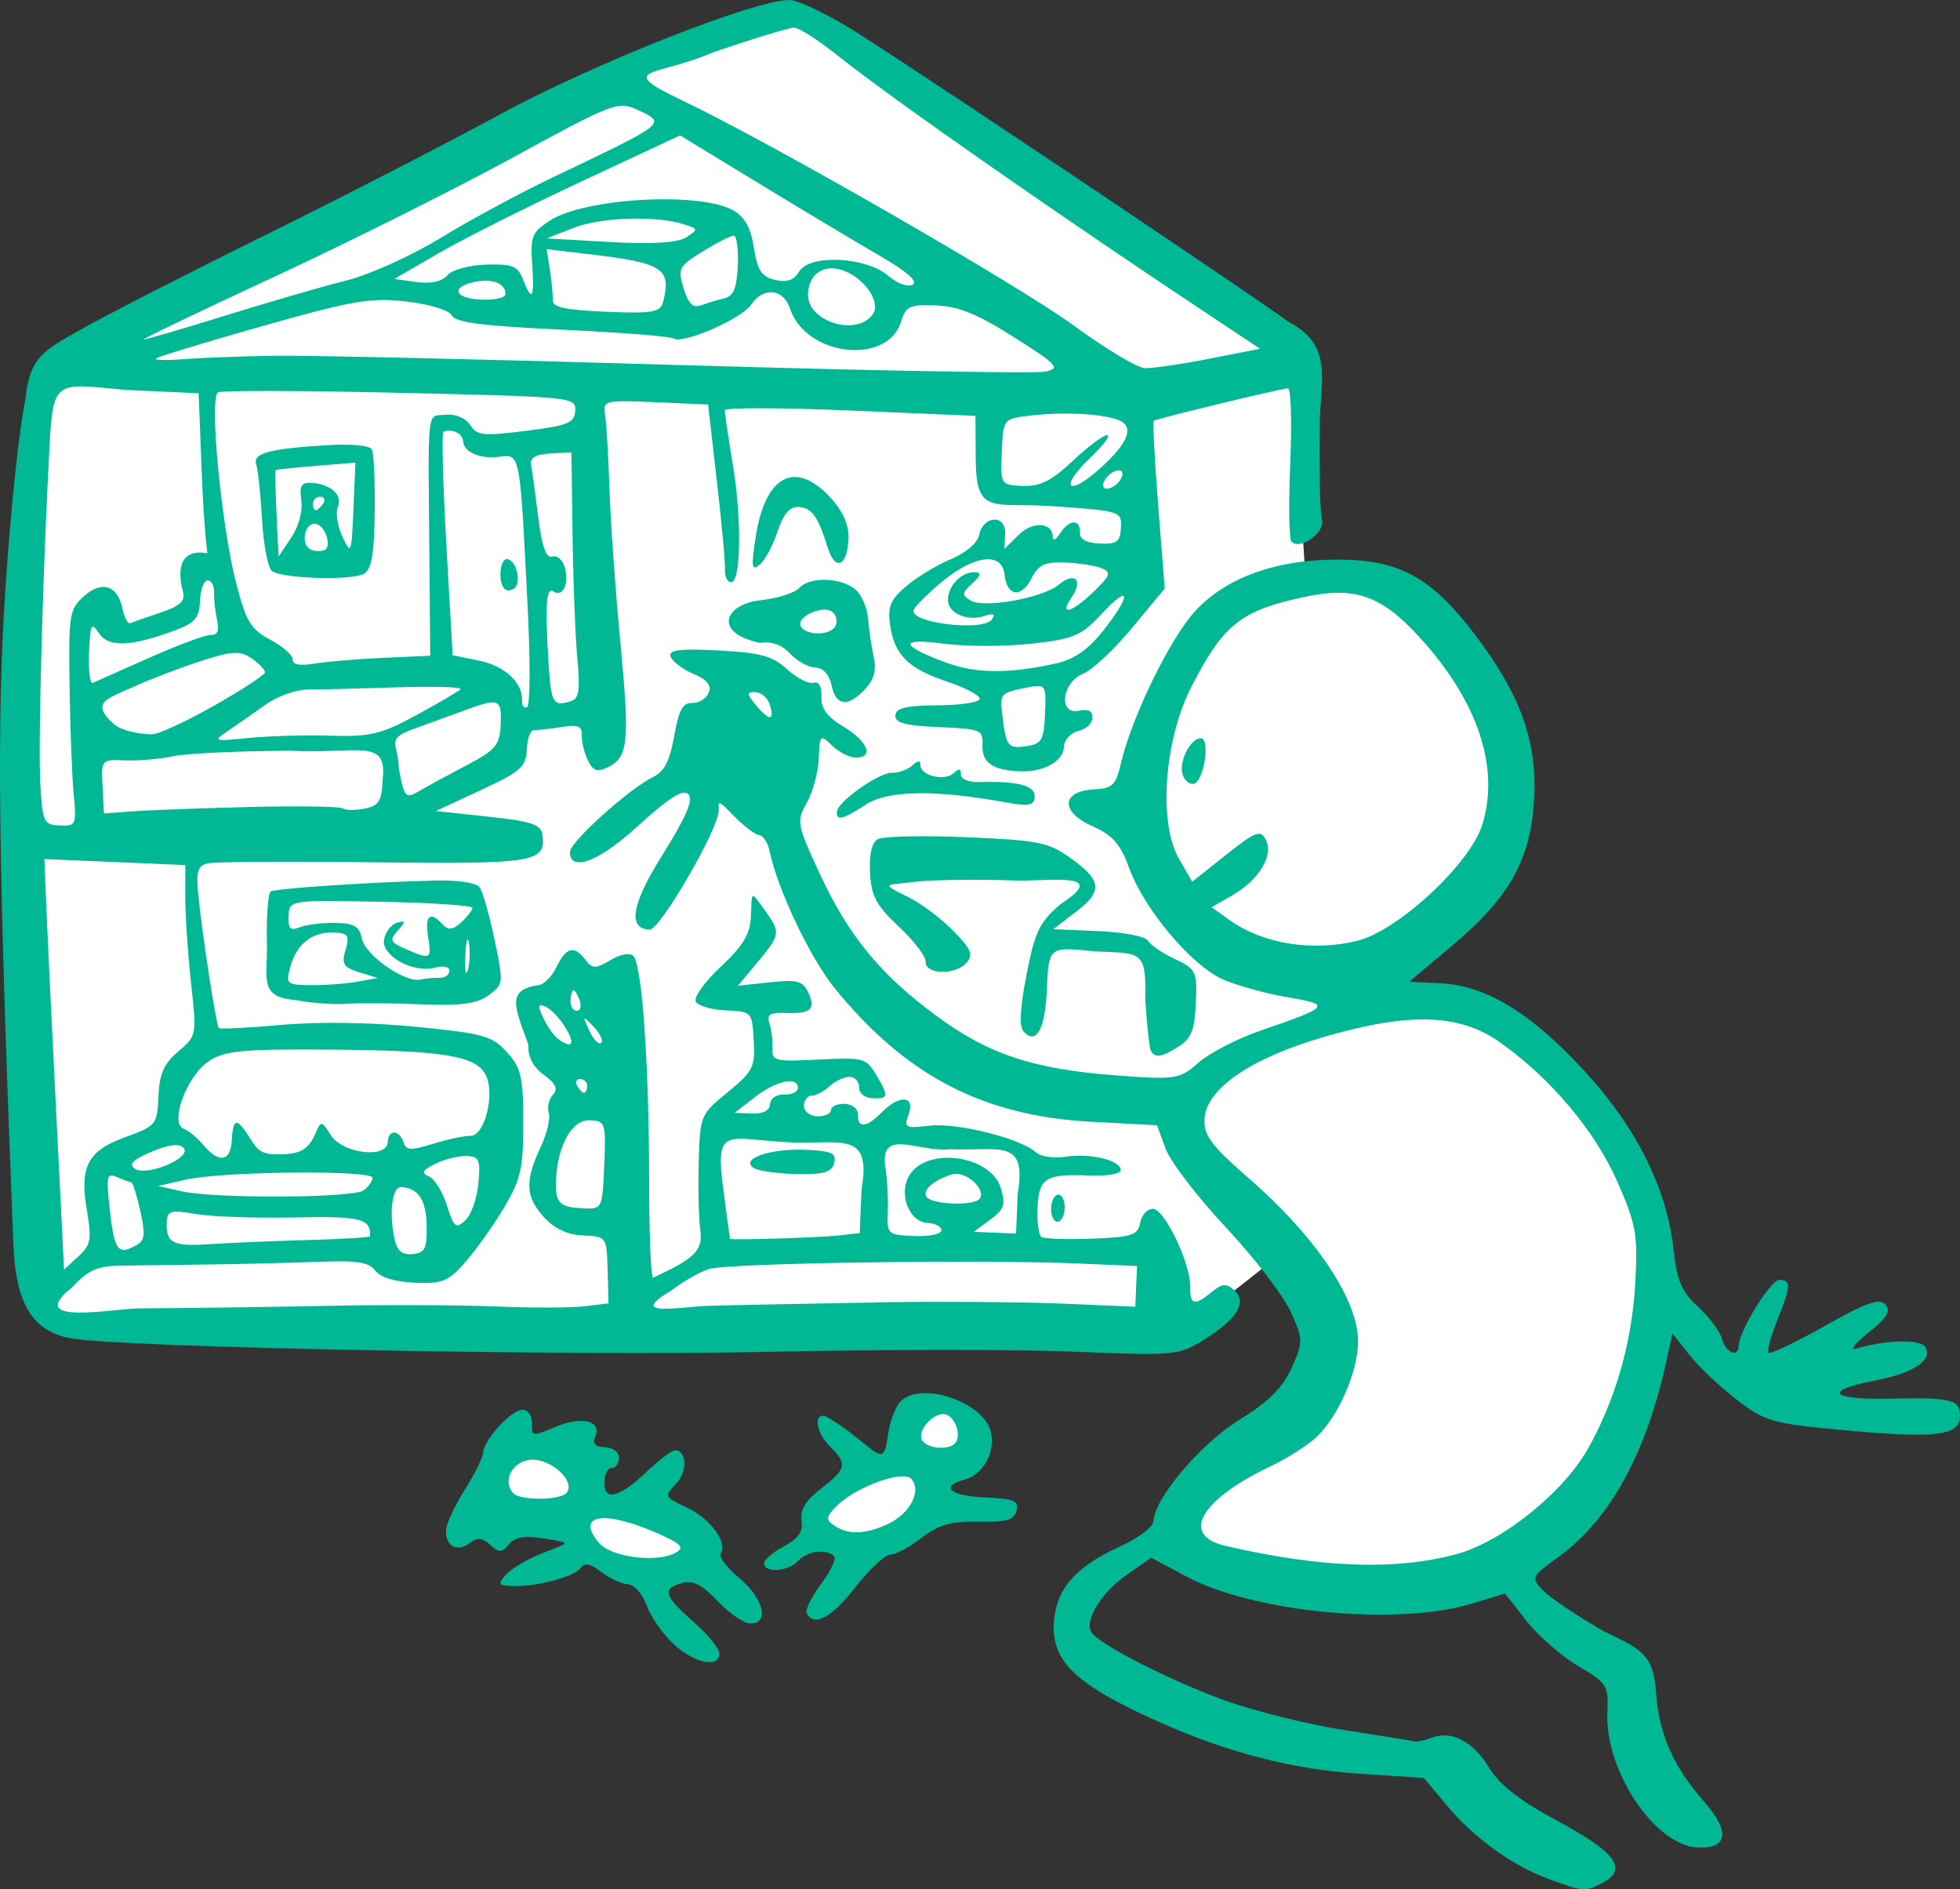 <?xml version="1.0" ?><svg height="295.962mm" viewBox="0 0 307.104 295.962" width="307.104mm" xmlns="http://www.w3.org/2000/svg">
    <rect x="0" y="0" width="307.104" height="295.962" fill="#333333" stroke="none"/>
    <path d="m -1220.797,1295.614 -25.824,9.654 -89.302,45.422 -4.306,50.941 1.105,91.228 c 0.406,7.231 6.514,8.114 6.514,8.114 l 171.702,1.579 c 0,0 10.313,-7.541 17.087,-13.211 3.351,5.166 6.317,11.566 5.726,17.489 -1.276,12.775 -7.857,5.843 -19.918,20.52 -12.061,14.677 23.549,13.35 39.417,12.142 15.868,-1.208 27.335,-15.806 31.978,-33.929 4.644,-18.123 -4.71,-34.642 -13.711,-45.001 -9.002,-10.359 -16.947,-10.398 -24.804,-9.784 -3.151,0.246 -7.634,1.333 -12.233,2.81 -0.01,-2.998 0.125,-2.174 0.1,-5.126 8.899,-0.737 16.827,-7.55 20.445,-11.721 9.713,-9.651 12.295,-23.223 4.636,-35.682 -4.234,-6.888 -11.753,-18.462 -27.684,-17.522 -1.2,-19.697 -2.209,-33.623 -2.209,-33.623 z m 23.14,216.807 c -5.598,-0.029 -4.605,7.867 -4.605,7.867 0,0 -6.771,3.038 -10.602,5.237 -3.831,2.199 -4.142,6.374 -2.092,8.312 7.869,3.858 16.629,-3.168 16.816,-5.833 0.186,-2.665 1.304,-5.815 3.81,-5.815 2.506,0 6.401,-7.458 -1.369,-9.487 -0.729,-0.19 -1.378,-0.278 -1.957,-0.281 z m -62.573,6.987 c -2.273,-0.037 -4.509,0.657 -5.544,2.166 -2.071,3.019 -1.679,7.806 4.797,8.51 6.476,0.703 5.821,4.233 13.033,7.518 7.212,3.285 7.207,1.603 12.674,-0.447 0.559,-5.498 -6.254,-8.275 -11.307,-8.76 -5.053,-0.484 -5.529,-3.932 -7.89,-6.765 -1.18,-1.417 -3.49,-2.185 -5.762,-2.223 z" fill="#FFFFFF" transform="translate(-60.007,113.283) translate(1404.43,-1406.205)"/>
    <path d="m -1101.655,1587.318 c -5.732,-2.074 -11.778,-6.425 -16.079,-11.569 l -3.594,-4.299 -10.036,-0.66 c -11.396,-0.749 -22.108,-3.674 -34.047,-9.296 -10.671,-5.024 -14.137,-8.542 -13.9,-14.105 0.229,-5.367 3.255,-8.958 10.209,-12.117 2.928,-1.33 5.354,-3.121 5.391,-3.98 0.155,-3.631 7.35,-12.154 13.439,-15.921 4.631,-2.864 6.816,-5.033 8.227,-8.166 1.841,-4.087 1.833,-4.457 -0.174,-8.848 -1.152,-2.521 -5.72,-8.453 -10.149,-13.183 -4.43,-4.729 -8.665,-10.258 -9.413,-12.285 l -1.359,-3.686 -10.253,-0.545 c -16.962,-0.901 -29.065,-7.189 -40.231,-20.901 -3.83,-4.704 -8.968,-15.503 -10.186,-21.409 -0.29,-1.41 -1.052,-2.585 -1.692,-2.612 -0.64,-0.027 -2.676,-1.646 -4.524,-3.598 -2.218,-2.341 -1.746,-1.232 -1.791,-0.18 -0.129,3.029 -9.219,18.668 -10.812,18.6 -3.169,-0.135 -3.268,-3.277 1.903,-11.549 3.831,-6.128 4.979,-8.788 4.17,-9.669 -0.808,-0.88 -3.026,0.524 -8.06,5.105 -6.838,6.223 -10.615,6.754 -10.493,3.902 0.068,-1.601 9.349,-9.933 13.048,-11.714 1.724,-0.83 2.591,-2.524 3.273,-6.396 0.716,-4.064 1.357,-5.249 2.804,-5.187 1.032,0.044 2.2,-0.667 2.595,-1.579 0.509,-1.173 -0.194,-2.048 -2.393,-2.988 -1.712,-0.731 -3.32,-1.949 -3.575,-2.706 -0.351,-1.045 1.461,-1.276 7.505,-0.956 6.636,0.353 8.432,0.844 10.753,2.946 1.532,1.388 3.392,2.342 4.134,2.119 0.837,-0.251 1.307,0.573 1.239,2.174 -0.079,1.857 0.908,3.185 3.526,4.742 3.812,2.267 4.778,4.923 1.744,4.793 -0.978,-0.042 -2.618,-0.905 -3.647,-1.918 -1.779,-1.754 -1.877,-1.653 -2.037,2.096 -0.092,2.166 -0.938,5.284 -1.879,6.928 -1.624,2.837 -1.529,3.384 1.879,10.766 4.58,9.921 9.472,15.942 18.237,22.45 8.316,6.174 15.318,8.504 28.498,9.485 9.255,0.688 9.807,0.602 12.789,-2.021 1.714,-1.507 6.06,-3.752 9.659,-4.988 10.982,-3.773 11.226,-4.077 4.221,-5.257 -3.415,-0.576 -7.985,-1.846 -10.155,-2.824 -4.896,-2.205 -12.264,-10.975 -14.596,-17.373 -1.388,-3.806 -2.593,-5.182 -5.773,-6.59 -5.037,-2.231 -4.912,-5.476 0.215,-5.756 2.935,-0.159 3.466,-0.67 4.254,-4.08 1.678,-7.266 7.774,-19.726 11.719,-23.956 4.964,-5.323 13.052,-8.121 23.015,-7.964 9.077,0.142 14.059,2.954 20.681,11.669 7.107,9.352 9.739,16.534 9.334,25.469 -0.441,9.67 -3.729,15.657 -12.809,23.3 l -6.762,5.692 4.906,0.24 c 7.112,0.334 14.189,4.639 22.525,13.711 8.2,8.923 12.938,18.406 13.971,27.96 0.527,4.876 1.286,6.653 3.845,8.999 1.753,1.608 3.445,3.872 3.759,5.031 0.592,2.183 2.52,3.011 2.601,1.118 0.104,-2.437 5.049,-10.425 6.418,-10.367 1.868,0.08 1.818,0.878 -0.403,6.406 -0.99,2.466 -1.584,4.72 -1.32,5.007 0.262,0.289 4.222,-1.593 8.796,-4.18 6.443,-3.644 8.584,-4.404 9.506,-3.372 0.916,1.025 0.3,2.044 -2.67,4.418 -2.123,1.697 -2.968,2.819 -1.877,2.493 4.647,-1.39 10.11,-1.503 10.827,-0.224 1.16,2.069 -1.885,4.073 -7.974,5.248 -8.247,1.591 -6.927,3.036 2.578,2.822 9.574,-0.215 10.913,0.144 10.795,2.893 -0.124,2.917 -3.92,3.353 -17.946,2.061 -11.553,-1.064 -12.451,-1.315 -16.965,-4.75 -2.621,-1.995 -5.976,-5.16 -7.456,-7.035 l -2.69,-3.407 -0.909,4.2 c -3.153,14.57 -8.867,24.978 -16.919,30.814 -4.248,3.08 -4.331,3.25 -2.531,5.188 1.023,1.102 5.37,4.026 9.659,6.498 5.919,2.819 7.735,3.582 8.155,9.72 0.433,6.331 2.712,11.481 7.481,16.906 4.163,4.735 3.796,7.427 -0.986,7.223 -6.655,-0.284 -14.516,-12.009 -14.13,-21.075 0.184,-4.326 -0.047,-4.697 -4.56,-7.344 -2.615,-1.534 -6.27,-4.719 -8.121,-7.078 l -3.366,-4.29 -5.226,1.589 c -11.627,3.534 -34.122,1.395 -44.696,-4.251 l -5.505,-2.939 -3.871,2.7 c -3.913,2.729 -6.587,7.043 -5.532,8.924 1.024,1.826 12.173,7.543 20.844,10.689 4.651,1.687 13.079,3.784 18.73,4.659 5.65,0.875 10.62,1.679 11.043,1.786 0.423,0.109 1.623,-0.136 2.667,-0.54 3.151,-1.222 6.49,0.488 9.03,4.618 1.739,2.83 4.804,5.203 11.085,8.58 9.057,4.87 10.829,7.548 6.407,9.678 -2.529,1.218 -2.714,1.201 -8.028,-0.722 z m -14.419,-50.971 c 7.079,-1.957 16.63,-9.647 20.464,-16.476 4.319,-7.692 6.891,-16.668 7.405,-25.852 0.43,-7.669 0.148,-9.281 -2.813,-16.002 -3.49,-7.926 -10.397,-16.133 -18.307,-21.756 -6.354,-4.517 -14.037,-4.798 -27.296,-1.001 -11.777,3.373 -18.874,8.221 -19.079,13.033 -0.107,2.51 1.139,4.166 6.919,9.195 10.794,9.392 17.415,19.441 17.141,26.016 -0.198,4.633 -3.014,11.054 -6.303,14.347 -1.318,1.32 -4.598,3.444 -7.289,4.72 -11.129,5.277 -14.336,10.862 -7.191,12.52 15.002,3.482 26.818,3.89 36.349,1.254 z m -15.653,-96.05 c 6.35,-1.571 17.611,-12.015 19.538,-18.12 2.835,-8.985 -0.691,-19.493 -9.911,-29.534 -5.952,-6.483 -10.076,-7.902 -17.998,-6.196 -9.942,2.142 -12.657,4.308 -17.663,14.09 -4.251,8.308 -5.188,21.249 -1.948,26.891 l 2.083,3.627 5.305,-4.21 c 4.67,-3.706 5.416,-3.989 6.237,-2.363 1.242,2.461 -1.075,6.298 -5.255,8.702 l -3.233,1.859 2.751,1.975 c 5.246,3.766 13.007,5.033 20.094,3.28 z m -27.393,-26.013 c -0.669,-1.992 1.238,-5.774 2.876,-5.704 1.468,0.063 0.467,6.674 -1.076,7.108 -0.668,0.189 -1.478,-0.444 -1.8,-1.403 z m -64.73,-11.097 c -0.328,-0.977 -1.336,-1.807 -2.242,-1.846 -1.391,-0.059 -1.361,0.273 0.193,2.145 2.067,2.49 2.941,2.362 2.048,-0.299 z m -15.026,147.295 c -1.662,-1.524 -3.558,-4.241 -4.215,-6.039 -0.656,-1.797 -1.986,-3.302 -2.954,-3.343 -0.969,-0.041 -2.843,-0.904 -4.166,-1.917 -1.737,-1.33 -2.629,-1.511 -3.213,-0.65 -0.941,1.387 -7.044,3.018 -10.707,2.861 -2.234,-0.095 -2.35,-0.305 -0.995,-1.809 0.844,-0.936 3.407,-2.447 5.696,-3.358 4.285,-1.691 4.899,-1.537 0.099,-2.313 -2.868,-0.463 -4.44,-0.189 -5.347,0.936 -1.08,1.339 -1.546,1.355 -2.934,0.101 -1.297,-1.173 -1.992,-1.232 -3.252,-0.271 -1.931,1.468 -3.798,0.43 -3.675,-2.045 0.042,-0.989 1.369,-3.829 2.932,-6.312 1.563,-2.483 2.869,-5.119 2.9,-5.858 0.086,-2.026 4.493,-6.767 6.221,-6.694 0.835,0.036 1.477,1.014 1.428,2.174 -0.087,2.029 0.051,2.049 3.608,0.535 4.146,-1.764 7.368,-1.016 6.294,1.462 -0.492,1.134 -0.036,1.637 1.543,1.704 1.282,0.055 2.211,0.777 2.172,1.69 -0.037,0.877 -0.547,1.575 -1.131,1.55 -0.585,-0.025 -1.104,0.912 -1.154,2.081 -0.135,3.167 2.219,2.684 6.448,-1.323 2.071,-1.962 4.165,-3.551 4.654,-3.53 1.867,0.08 1.919,3.446 0.083,5.309 -1.845,1.871 -1.775,2.017 1.759,3.673 3.667,1.719 6.433,5.496 5.275,7.203 -0.336,0.495 1.006,2.244 2.981,3.888 3.798,3.162 4.714,7.189 1.603,7.057 -0.996,-0.042 -3.277,-1.625 -5.07,-3.517 -2.401,-2.535 -3.855,-3.279 -5.522,-2.827 -3.225,0.874 -2.895,2.014 1.764,6.096 2.259,1.98 4.08,4.237 4.047,5.016 -0.097,2.28 -3.902,1.47 -7.171,-1.528 z m 0.373,-14.353 c 1.285,-0.737 0.867,-1.278 -2.019,-2.611 -8.858,-4.092 -13.924,-3.558 -10.087,1.064 1.923,2.316 9.158,3.24 12.106,1.547 z m -17.092,-9.391 c 1.39,-2.049 -3.045,-5.707 -6.145,-5.068 -2.645,0.545 -3.898,3.399 -2.271,5.171 1.11,1.209 7.579,1.129 8.415,-0.104 z m 37.584,18.932 c -0.281,-0.5 0.716,-2.557 2.214,-4.571 1.498,-2.014 2.439,-3.971 2.091,-4.35 -1.147,-1.25 -4.247,-0.869 -5.662,0.695 -1.532,1.693 -5.41,1.958 -5.342,0.365 0.024,-0.552 1.435,-1.747 3.137,-2.657 2.268,-1.213 3.001,-2.288 2.744,-4.032 -0.247,-1.68 0.648,-3.149 3.048,-5 3.994,-3.08 4.169,-3.878 1.437,-6.57 -2.071,-2.042 -2.675,-4.908 -1.019,-4.837 0.497,0.021 2.828,1.561 5.18,3.423 3.993,3.221 4.293,3.817 4.924,-0.604 0.268,-1.897 1.111,-4.138 1.873,-4.98 3.101,-3.428 13.253,-0.01 14.244,4.797 0.655,3.176 -1.251,6.584 -4.116,7.361 -3.973,1.077 -2.295,2.565 3.153,2.798 4.567,0.195 5.327,0.514 4.953,2.075 -0.349,1.455 -1.603,1.819 -5.934,1.719 -4.291,-0.098 -6.252,0.458 -8.96,2.547 -1.907,1.47 -4.103,2.646 -4.881,2.613 -0.778,-0.033 -3.235,2.259 -5.46,5.093 -3.784,4.819 -6.428,6.246 -7.624,4.114 z m 12.715,-14.005 c 3.463,-1.608 5.342,-5.234 3.661,-7.065 -1.318,-1.435 -8.756,1.272 -11.7,4.26 -1.668,1.693 -1.728,2.111 -0.427,3.014 2.183,1.515 4.897,1.448 8.466,-0.209 z m 10.628,-12.778 c 0.945,-1.392 -0.307,-4.37 -1.865,-4.436 -1.871,-0.08 -4.191,2.684 -3.415,4.069 0.786,1.402 4.407,1.654 5.28,0.367 z m -138.482,-16.281 c -6.145,-1.038 -8.805,-5.34 -9.181,-14.848 -2.373,-60.041 -2.635,-81.53 -1.248,-102.611 0.807,-12.269 2.207,-25.514 3.111,-29.432 0.64,-6.867 2.842,-7.812 8.453,-11.03 3.746,-2.148 16.782,-8.827 28.969,-14.843 12.188,-6.016 28.785,-14.545 36.882,-18.954 14.732,-8.022 40.451,-18.169 45.528,-17.962 1.474,0.063 6.404,2.49 10.955,5.399 12.395,7.925 61.395,40.771 67.17,45.026 7.082,3.706 4.966,9.055 4.865,16.354 -0.097,6.952 0.063,13.521 0.355,14.597 0.55,2.03 -3.448,4.915 -4.787,3.454 -0.372,-0.406 -0.454,-5.961 -0.181,-12.344 0.272,-6.383 0.111,-11.623 -0.359,-11.643 -0.852,-0.036 -20.339,4.666 -21.011,5.07 -0.195,0.119 0.11,6.078 0.675,13.246 l 1.03,13.033 -5.108,6.154 c -2.81,3.385 -6.262,6.621 -7.673,7.193 -3.373,1.366 -3.938,6.511 -0.636,5.796 1.445,-0.313 2.128,0.057 2.082,1.129 -0.037,0.877 -1.036,1.805 -2.218,2.061 -1.183,0.256 -2.188,1.35 -2.234,2.43 -0.098,2.304 -3.196,4.038 -6.932,3.879 -4.254,-0.181 -5.957,-1.374 -5.841,-4.091 0.103,-2.423 -0.222,-2.559 -6.803,-2.839 -5.334,-0.227 -6.896,-0.647 -6.845,-1.839 0.049,-1.152 1.758,-1.552 6.725,-1.577 3.663,-0.019 6.587,-0.492 6.499,-1.053 -0.088,-0.561 -2.433,-1.776 -5.211,-2.701 -6.01,-2 -8.185,-4.178 -8.843,-8.854 -0.401,-2.854 0.043,-3.924 2.522,-6.045 1.655,-1.418 4.812,-3.327 7.014,-4.244 2.319,-0.965 4.18,-2.55 4.421,-3.768 0.612,-3.085 4.196,-3.303 4.066,-0.247 l -0.102,2.405 2.232,-2.2 c 2.221,-2.189 5.373,-1.97 5.335,0.369 0,0.67 0.504,0.4 1.144,-0.598 1.425,-2.224 3.208,-2.3 3.116,-0.133 -0.045,1.063 0.995,1.64 3.122,1.731 2.682,0.114 3.208,-0.282 3.302,-2.486 0.111,-2.606 0.043,-2.627 -11.306,-3.412 -8.923,-0.516 -11.406,1.45 -11.45,-7.448 l -0.033,-6.659 -19.62,-0.837 c -10.791,-0.46 -19.635,-0.478 -19.654,-0.039 -0.019,0.439 0.532,4.177 1.225,8.308 1.448,8.635 1.317,18.697 -0.243,18.631 -0.585,-0.025 -1.014,-0.882 -0.953,-1.905 0.074,-1.022 -0.511,-7.279 -1.271,-13.902 l -1.381,-12.043 -8.261,-0.352 c -8.005,-0.341 -8.249,-0.277 -7.87,2.061 0.215,1.327 0.52,6.493 0.677,11.48 0.157,4.987 0.923,15.783 1.701,23.992 1.5,15.81 1.265,18.104 -2.015,19.683 -1.621,0.781 -2.271,0.543 -3.075,-1.127 -0.561,-1.165 -0.985,-2.926 -0.943,-3.915 0.062,-1.446 -0.579,-1.696 -3.274,-1.275 -1.843,0.288 -3.77,0.505 -4.282,0.483 -0.512,-0.022 -0.989,1.343 -1.061,3.034 -0.116,2.708 -0.972,3.464 -7.193,6.351 l -7.062,3.277 8.206,0.883 c 6.81,0.732 8.254,1.21 8.488,2.81 0.637,4.348 -1.189,4.648 -26.375,4.342 -13.314,-0.162 -25.055,-0.087 -26.092,0.165 -1.549,0.377 -1.806,1.255 -1.446,4.932 0.603,6.147 2.8,20.412 3.212,20.862 0.185,0.201 4.603,-0.018 9.816,-0.491 5.676,-0.514 14.146,-0.394 21.111,0.3 10.572,1.053 11.867,1.413 14.204,3.96 2.227,2.425 2.573,3.909 2.576,11.04 0,7.215 -0.378,8.859 -2.955,13.23 -1.627,2.745 -4.344,6.584 -6.038,8.531 -2.712,3.117 -3.666,3.514 -8,3.329 -3.118,-0.133 -5.389,-0.826 -6.2,-1.892 -1.02,-1.342 -2.814,-1.623 -8.86,-1.386 -4.169,0.163 -11.896,0.352 -17.172,0.421 -5.276,0.068 -11.576,0.152 -14.001,0.186 -3.507,0.047 -5.037,0.746 -7.481,3.411 -7.621,6.094 6.46,3.302 10.657,3.28 7.551,-0.038 20.844,-0.217 29.54,-0.398 8.696,-0.18 20.438,-0.136 26.094,0.099 5.655,0.241 11.969,0.22 14.031,-0.03 l 3.748,-0.456 -0.146,-5.238 c -0.144,-5.188 -0.18,-5.239 -3.813,-5.394 -2.476,-0.106 -4.479,-1.04 -6.166,-2.877 -2.895,-3.153 -3.012,-5.642 -0.516,-10.967 0.987,-2.105 1.562,-4.523 1.276,-5.372 -0.285,-0.85 0,-2.12 0.638,-2.824 0.845,-0.934 0.467,-1.775 -1.404,-3.117 -1.694,-1.216 -2.521,-2.83 -2.444,-4.766 -2.139,-5.862 -3.413,-8.483 1.383,-9.265 0.877,0.037 2.226,-1.223 2.997,-2.801 1.576,-3.224 2.8,-3.537 4.596,-1.175 1.071,1.408 1.562,1.41 3.913,0.01 1.587,-0.946 3.06,-1.194 3.594,-0.606 1.349,1.483 2.443,17.119 2.442,34.916 0,8.66 0.29,15.611 0.644,15.447 6.609,-3.053 7.819,-4.279 7.38,-7.475 -0.248,-1.801 -0.359,-6.592 -0.247,-10.648 0.202,-7.288 0.252,-7.414 4.539,-10.931 3.987,-3.273 4.315,-3.923 4.082,-8.097 -0.25,-4.472 -0.312,-4.54 -4.332,-4.712 -2.243,-0.096 -4.38,-0.711 -4.748,-1.367 -0.368,-0.656 1.386,-3.116 3.898,-5.466 3.553,-3.325 4.607,-5.091 4.748,-7.954 0.162,-3.81 -0.145,-4.143 2.152,-0.933 2.54,3.55 2.505,3.806 -1.128,8.17 l -3.067,3.684 4.996,-0.533 c 4.283,-0.457 5.14,-0.235 6.002,1.556 1.268,2.633 0.426,3.409 -3.521,3.241 -2.414,-0.103 -2.996,0.256 -2.553,1.576 0.316,0.94 0.531,2.696 0.48,3.902 -0.088,2.068 0.324,2.171 7.259,1.824 6.99,-0.35 7.431,-0.236 8.956,2.322 2.06,3.457 2,3.847 -0.572,3.738 -1.182,-0.05 -2.097,-0.8 -2.059,-1.685 0.037,-0.877 -0.616,-1.624 -1.451,-1.66 -0.835,-0.036 -2.267,0.622 -3.182,1.462 -0.914,0.84 -2.175,1.505 -2.802,1.478 -0.626,-0.027 -1.17,0.669 -1.207,1.546 -0.038,0.886 0.877,1.635 2.059,1.686 1.169,0.05 2.147,-0.388 2.172,-0.973 0.025,-0.585 1.002,-1.022 2.172,-0.973 1.181,0.05 2.096,0.8 2.058,1.686 -0.094,2.2 1.35,2.057 3.744,-0.373 2.762,-2.802 5.269,-2.602 4.197,0.333 -0.768,2.104 -0.55,2.219 3.324,1.768 4.274,-0.498 14.213,2 16.619,4.176 0.739,0.668 2.82,0.975 4.665,0.687 3.847,-0.6 8.689,0.582 8.624,2.107 -0.024,0.574 -2.159,0.953 -4.742,0.843 -7.017,-0.299 -8.091,0.352 -8.291,5.024 -0.096,2.242 0.176,4.314 0.603,4.604 0.427,0.29 3.993,0.406 7.923,0.26 6.247,-0.234 7.198,-0.549 7.563,-2.506 0.231,-1.23 1.135,-2.207 2.012,-2.169 1.828,0.078 5.913,8.655 5.826,12.232 -0.069,2.848 0.683,3.026 3.368,0.796 1.616,-1.342 2.293,-1.393 3.535,-0.27 2.072,1.874 0.412,4.557 -4.825,7.798 -3.889,2.408 -4.713,2.483 -20.024,1.831 -8.783,-0.374 -30.602,-0.364 -48.488,0.021 -30.857,0.665 -100.37,-0.675 -108.787,-2.096 z m 126.162,-5.665 c 9.673,-0.152 22.732,-0.061 29.019,0.202 l 11.431,0.487 0.136,-3.19 0.136,-3.19 -8.772,-0.374 c -15.461,-0.688 -55.563,-0.092 -58.358,0.858 -1.486,0.505 -4.189,2.068 -6.007,3.474 -7.002,4.119 1.965,2.403 5.761,2.293 4.986,-0.144 16.98,-0.386 26.654,-0.538 z m -123.814,-14.362 c -1.175,-6.946 0.104,-9.38 6.063,-11.538 4.788,-1.734 4.951,-1.936 5.144,-6.361 0.152,-3.564 0.838,-5.113 3.101,-7.038 2.901,-2.467 2.901,-2.47 1.998,-10.783 -0.497,-4.573 -0.9,-10.588 -0.895,-13.367 l 0.01,-5.052 -11.046,-0.471 -11.045,-0.471 0.345,8.27 c 0.19,4.548 0.734,15.956 1.209,25.351 0.475,9.394 1.012,20.144 1.193,23.889 l 0.33,6.809 2.231,-2.048 c 1.983,-1.821 2.134,-2.62 1.364,-7.176 z m 7.906,5.316 c 1.153,-0.663 1.245,-1.747 0.452,-5.291 -0.549,-2.451 -1.18,-4.464 -1.402,-4.473 -0.223,-0.01 -1.213,-0.368 -2.202,-0.797 -1.609,-0.698 -1.739,-0.225 -1.24,4.474 0.762,7.165 1.278,7.88 4.393,6.086 z m 26.579,-0.709 c 5.426,-0.153 9.871,-0.417 9.878,-0.586 0.119,-2.792 -1.421,-3.176 -11.869,-2.957 -6.004,0.126 -12.939,-0.115 -15.411,-0.537 -3.958,-0.673 -4.505,-0.515 -4.584,1.33 -0.137,3.221 0.996,3.788 6.779,3.393 2.938,-0.201 9.781,-0.49 15.207,-0.643 z m 18.745,-2.22 c -0.077,-4.082 -1.297,-5.932 -4.011,-6.081 -1.413,-0.091 -1.92,4.108 -0.998,8.252 0.392,1.759 1.209,2.411 2.819,2.25 1.925,-0.193 2.255,-0.86 2.189,-4.421 z m 8.107,-6.63 c 0.352,-3.733 0.118,-4.268 -1.891,-4.321 -1.262,-0.023 -3.453,0.519 -4.87,1.228 -2.051,1.025 -2.25,1.43 -0.977,1.981 0.879,0.381 2.145,2.43 2.811,4.553 1.076,3.425 1.4,3.688 2.869,2.339 0.911,-0.836 1.837,-3.438 2.058,-5.781 z m 56.265,8.152 3.479,-0.392 0.293,-6.863 c 1.601,-9.267 -3.212,-7.012 -11.204,-7.353 -9.949,-0.479 -11.795,-2.753 -10.472,7.276 0.563,4.272 1.042,7.798 1.063,7.836 0.132,0.232 13.966,-0.181 16.841,-0.504 z m -13.168,-10.616 c -2.098,-1.424 2.627,-3.059 8.157,-2.824 4.126,0.176 4.861,0.512 4.493,2.056 -0.346,1.451 -1.609,1.823 -5.907,1.74 -3.007,-0.058 -6.041,-0.496 -6.744,-0.972 z m 29.448,9.802 c 0.025,-0.585 -0.921,-1.105 -2.104,-1.155 -2.938,-0.125 -4.667,-4.505 -2.934,-7.434 2.713,-4.588 12.769,-3.222 14.344,1.949 0.792,2.602 0.555,3.313 -1.65,4.948 l -2.575,1.909 3.308,0.141 3.308,0.141 0.272,-6.38 c 1.499,-8.642 -3.055,-6.521 -10.494,-6.838 -5.101,0.571 -11.246,-3.536 -10.243,2.892 0.288,1.843 0.454,4.966 0.37,6.94 -0.148,3.478 -0.02,3.595 4.1,3.77 2.339,0.1 4.274,-0.297 4.298,-0.882 z m -90.543,-6.264 c 0.756,-0.547 1.393,-1.434 1.416,-1.971 0.053,-1.256 -23.528,-1.034 -29.306,0.293 l -4.303,0.978 3.692,0.838 c 5.164,1.172 26.836,1.066 28.501,-0.139 z m 37.719,-3.977 c 0.281,-6.588 0.174,-6.917 -2.26,-7.02 -2.777,-0.118 -5.065,3.917 -5.296,9.343 -0.154,3.606 0.509,4.301 4.248,4.46 2.999,0.128 3.014,0.098 3.308,-6.783 z m -65.908,-2.683 c -0.679,-0.739 -2.356,-0.539 -5.031,0.599 -2.928,1.246 -3.635,1.965 -2.617,2.656 1.902,1.29 9.034,-1.745 7.648,-3.255 z m 124.751,7.94 c 1.031,-1.519 -2.296,-4.421 -4.343,-3.789 -2.873,0.887 -4.635,2.4 -4.037,3.466 0.717,1.278 7.553,1.541 8.38,0.321 z m -117.211,-9.078 c 0.226,-3.745 0.853,-3.531 2.808,-0.458 1.064,1.673 1.577,2.504 3.835,2.589 3.907,0.136 5.366,-0.603 6.519,-3.352 0.813,-1.938 0.9,-1.924 2.364,0.366 1.838,2.878 8.798,3.734 8.91,1.097 0.086,-2.015 1.8,-2.011 2.477,0.01 0.435,1.294 1.118,1.331 4.631,0.243 2.267,-0.701 4.906,-1.262 5.866,-1.247 2.205,0.034 3.865,-6.466 2.419,-9.47 -1.484,-3.081 -6.54,-3.91 -24.645,-4.041 -13.587,-0.098 -16.359,0.174 -18.824,1.845 -3.43,2.325 -6.146,9.696 -3.89,10.556 0.775,0.296 2.15,1.428 3.056,2.516 2.444,2.936 4.273,2.67 4.478,-0.652 z m 84.341,-5.724 c 0.038,-0.886 1.013,-1.555 2.195,-1.504 1.169,0.05 2.147,-0.388 2.172,-0.973 0.082,-1.925 -3.311,-1.253 -6.642,1.315 l -3.272,2.524 2.74,0.117 c 1.726,0.074 2.765,-0.473 2.808,-1.478 z m -28.641,-2.819 c 0.025,-0.585 -0.461,-1.085 -1.081,-1.111 -0.62,-0.026 -0.851,0.443 -0.514,1.043 0.337,0.6 0.823,1.1 1.081,1.111 0.259,0.011 0.489,-0.459 0.514,-1.043 z m -3.379,-9.109 c -0.866,-1.452 -2.263,-2.939 -3.104,-3.304 -1.273,-0.552 -1.338,-0.257 -0.385,1.758 0.63,1.332 1.657,2.796 2.283,3.253 2.232,1.631 2.754,0.892 1.206,-1.707 z m 4.387,-0.194 c -1.762,-1.833 -1.792,-1.806 -0.675,0.621 0.642,1.396 1.472,2.258 1.843,1.917 0.372,-0.341 -0.154,-1.484 -1.168,-2.538 z m -2.183,-4.062 c -0.299,-0.891 -0.732,-1.629 -0.962,-1.639 -0.229,-0.01 -0.449,0.7 -0.486,1.577 -0.037,0.877 0.396,1.615 0.962,1.639 0.566,0.024 0.785,-0.686 0.486,-1.577 z m -79.293,-32.338 c -0.259,-2.755 -0.547,-10.368 -0.642,-16.918 -0.162,-11.195 -0.031,-12.037 2.18,-14.067 2.8,-2.57 5.343,-1.801 6.094,1.844 0.297,1.438 0.847,2.485 1.223,2.326 0.376,-0.159 2.51,-0.905 4.74,-1.657 3.101,-1.046 3.934,-1.822 3.535,-3.293 -0.287,-1.059 -1.84,-6.95 3.826,-6.017 0,0 -0.535,-3.361 -0.924,-13.462 l -0.447,-11.598 -11.429,-0.517 c -10.761,-0.967 -11.355,-1.877 -11.922,8.515 -1.045,19.119 -1.807,46.549 -1.47,52.932 0.328,6.251 0.519,6.68 3.029,6.787 2.579,0.11 2.662,-0.074 2.209,-4.896 z m 27.473,1.98 c 7.624,-0.192 14.239,-0.094 14.698,0.218 0.46,0.313 2.017,0.322 3.461,0.024 2.242,-0.462 2.652,-1.169 2.809,-4.832 0.658,-6.282 -4.2,-3.664 -14.467,-4.226 -8.057,0.036 -16.343,0.425 -18.412,0.865 -2.069,0.44 -5.45,0.731 -7.512,0.646 -3.728,-0.159 -3.749,-0.129 -3.528,4.081 l 0.222,4.235 4.433,-0.332 c 2.438,-0.183 10.671,-0.489 18.296,-0.68 z m 34.1,-6.54 c 4.572,-2.403 5.194,-3.142 5.33,-6.34 0.175,-4.104 -0.197,-4.254 -5.632,-2.27 -2.156,0.787 -5.567,2.032 -7.581,2.766 -5.076,1.759 -2.803,2.299 -2.75,6.279 0.862,4.671 1.036,4.869 3.184,3.614 1.25,-0.731 4.602,-2.553 7.449,-4.049 z m -21.236,-4.631 c 6.082,0.194 7.914,-0.247 13.323,-3.199 3.449,-1.882 6.582,-3.715 6.96,-4.073 0.379,-0.359 -4.111,-0.494 -9.978,-0.302 -5.867,0.193 -12.139,0.346 -13.939,0.342 -1.8,0 -4.719,1.016 -6.488,2.268 -1.769,1.252 -4.408,3.089 -5.864,4.08 -2.628,1.79 -2.604,1.799 3.143,1.231 3.185,-0.314 8.965,-0.472 12.843,-0.349 z m -18.403,-4.667 c 4.403,-2.49 8.019,-4.857 8.037,-5.26 0.017,-0.402 -0.93,-1.39 -2.104,-2.196 -1.8,-1.234 -3.065,-1.161 -8.059,0.469 -3.257,1.063 -7.956,2.863 -10.441,4 -4.266,1.911 -6.696,2.45 -3.205,5.722 1.556,1.458 5.114,1.68 6.055,1.72 0.942,0.04 5.314,-1.964 9.717,-4.455 z m 130.261,1.224 c 0.195,-4.567 0.127,-4.667 -2.754,-4.107 -4.232,0.823 -4.331,0.928 -3.945,4.207 0.593,5.04 0.871,5.41 3.735,4.989 2.473,-0.364 2.786,-0.902 2.964,-5.089 z m -81.043,-16.277 c -1.247,-24.731 -1.104,-24.422 -4.51,-23.976 -2.881,0.377 -5.466,-0.678 -5.617,-2.389 -0.168,-1.903 -2.85,-1.903 -3.112,-1.464 -0.263,0.439 -0.039,8.48 0.495,17.869 l 0.971,17.071 4.138,0.851 c 4.073,0.837 6.864,3.445 6.743,6.299 -0.034,0.8 0.32,1.24 0.788,0.978 0.467,-0.261 0.515,-7.119 0.105,-15.238 z m -3.676,-3.329 c -1.015,-1.106 -0.692,-4.663 0.42,-4.616 1.389,0.059 2.317,3.498 1.217,4.509 -0.518,0.476 -1.255,0.524 -1.638,0.108 z m -55.545,10.802 c 4.462,-1.986 8.78,-3.581 9.596,-3.547 1.019,0.043 1.314,-0.694 0.944,-2.356 -0.296,-1.331 -0.51,-3.258 -0.474,-4.281 0.044,-1.024 -0.414,-1.882 -0.998,-1.907 -0.585,-0.025 -1.125,1.415 -1.202,3.199 -0.116,2.712 -0.769,3.477 -3.984,4.661 -6.914,2.549 -10.341,2.673 -11.839,0.43 -1.204,-1.803 -1.375,-1.47 -1.568,3.052 -0.119,2.792 0.15,4.915 0.598,4.718 0.448,-0.198 4.465,-1.984 8.927,-3.969 z m 66.045,6.806 c 1.206,-0.405 1.403,-1.781 0.948,-6.617 -0.316,-3.359 -0.655,-12.007 -0.753,-19.219 l -0.179,-13.112 -3.311,0.181 c -2.301,0.125 -3.219,0.672 -3.009,1.792 0.168,0.886 0.672,4.583 1.124,8.215 0.573,4.605 1.239,6.465 2.2,6.142 0.758,-0.255 1.65,0.538 1.981,1.761 0.685,2.529 -0.359,4.671 -1.802,3.693 -1.134,-0.769 -1.332,2.046 -0.778,11.041 0.404,6.557 0.713,7.086 3.577,6.124 z m -29.421,-6.757 7.317,-0.329 -0.138,-15.554 c -0.211,-23.923 -0.441,-21.908 2.528,-22.199 1.567,-0.154 3.112,0.489 3.856,1.604 1.114,1.669 2.021,1.763 8.809,0.913 6.501,-0.814 7.58,-1.254 7.66,-3.128 0.092,-2.157 -0.216,-2.188 -27.428,-2.825 -15.137,-0.356 -27.983,-0.385 -28.547,-0.069 -1.386,0.777 0.494,20.677 2.811,29.744 1.568,6.136 2.305,7.369 5.381,9 1.961,1.04 3.541,2.436 3.513,3.104 -0.034,0.808 1.114,1.022 3.435,0.64 1.917,-0.315 6.779,-0.721 10.803,-0.902 z m -17.484,-13.591 c -0.625,-0.457 -1.323,-4.069 -1.55,-8.026 -0.227,-3.957 -0.639,-7.87 -0.916,-8.696 -0.586,-1.744 2.027,-2.445 11.231,-3.012 3.578,-0.221 6.537,0.058 6.867,0.646 0.319,0.568 0.528,4.987 0.466,9.82 -0.087,6.709 -0.487,9.001 -1.689,9.692 -1.879,1.08 -12.789,0.758 -14.408,-0.424 z m 4.601,-11.074 c -0.333,-2.261 -0.012,-2.825 1.565,-2.745 3.006,0.159 4.957,1.911 4.16,3.749 -0.391,0.903 -0.074,3.002 0.705,4.665 1.364,2.911 1.428,2.753 1.734,-4.277 l 0.311,-7.3 -6.146,0.496 c -3.38,0.273 -6.234,0.571 -6.341,0.662 -0.107,0.092 -0.051,3.179 0.125,6.86 l 0.32,6.694 1.99,-2.979 c 1.181,-1.768 1.82,-4.136 1.571,-5.825 z m 4.027,5.865 c -0.256,-1.183 -1.127,-2.179 -1.937,-2.213 -0.809,-0.034 -1.512,0.894 -1.562,2.064 -0.059,1.383 0.618,2.156 1.937,2.213 1.503,0.064 1.907,-0.469 1.562,-2.063 z m -0.613,-5.352 c 0.386,-0.569 0.196,-1.057 -0.423,-1.083 -0.62,-0.026 -1.147,0.43 -1.171,1.015 -0.025,0.585 0.166,1.072 0.424,1.083 0.259,0.011 0.785,-0.446 1.171,-1.015 z m 114.804,25.043 c 2.849,-0.63 5.061,-2.16 7.409,-5.127 4.478,-5.659 4.339,-7.563 -0.196,-2.686 -3.238,3.482 -4.387,3.97 -11.1,4.71 -4.118,0.455 -10.285,0.452 -13.704,-0.01 -7.028,-0.941 -6.896,0.265 0.322,2.945 4.712,1.75 9.868,1.798 17.27,0.162 z m -10.008,-6.907 c 0.566,-0.833 0.212,-1.007 -1.129,-0.556 -2.791,0.936 -5.864,-0.456 -5.772,-2.611 0.094,-2.209 2.182,-4.309 4.197,-4.223 1.112,0.047 1.021,0.463 -0.383,1.752 -1.635,1.502 -1.663,1.8 -0.253,2.671 2.072,1.278 11.292,-0.384 13.834,-2.494 2.475,-2.055 3.845,-0.717 2.008,1.963 -2.056,2.999 -0.076,2.519 3.413,-0.829 2.617,-2.509 2.808,-3.032 1.334,-3.671 -0.945,-0.41 -3.517,-0.822 -5.715,-0.916 -3.263,-0.139 -4.246,0.323 -5.362,2.518 -1.578,3.106 -3.846,2.775 -4.198,-0.612 -0.375,-3.615 -4.707,-3.121 -9.824,1.12 -2.431,2.015 -4.437,4.051 -4.457,4.525 -0.086,2.016 11.026,3.247 12.304,1.363 z m 12.665,-24.845 c 2.384,-2.242 4.81,-4.056 5.391,-4.031 0.581,0.025 -0.631,1.644 -2.693,3.598 -4.833,4.579 -3.535,6.168 1.431,1.75 4.78,-4.254 5.686,-6.899 2.685,-7.843 -2.936,-0.923 -8.689,-1.15 -13.701,-0.538 -4,0.487 -4.016,0.51 -4.236,5.666 -0.22,5.147 -0.192,5.179 3.285,5.327 2.689,0.115 4.515,-0.8 7.84,-3.927 z m 7.682,2.525 c 0.299,-0.786 -0.082,-1.202 -0.891,-0.97 -0.778,0.223 -1.652,1.024 -1.94,1.781 -0.299,0.786 0.082,1.202 0.891,0.97 0.778,-0.223 1.651,-1.025 1.94,-1.782 z m -132.677,-18.985 c 5.276,-0.081 33.995,0.576 63.819,1.462 29.824,0.885 55.42,1.344 56.88,1.02 2.411,-0.536 1.962,-1.029 -4.892,-5.38 -5.731,-3.638 -8.67,-4.838 -12.217,-4.989 -4.109,-0.175 -4.766,0.121 -5.46,2.458 -2.075,6.992 -14.94,5.558 -17.432,-1.944 -1.055,-3.177 -4.147,-3.495 -6.112,-0.629 -1.554,2.267 -10.73,6.25 -12.162,5.278 -0.471,-0.319 -8.308,-0.932 -17.416,-1.363 -12.544,-0.593 -16.741,-1.131 -17.304,-2.221 -0.434,-0.84 -3.39,-1.752 -7.103,-2.191 -5.515,-0.652 -8.505,-0.145 -22.533,3.833 -8.895,2.522 -16.423,4.811 -16.728,5.087 -0.305,0.277 1.611,0.325 4.256,0.114 2.646,-0.213 9.127,-0.455 14.404,-0.536 z m -7.654,-6.338 c 6.792,-2.108 15.277,-4.565 18.855,-5.458 3.577,-0.894 10.176,-3.872 14.663,-6.618 4.487,-2.746 12.394,-7.018 17.572,-9.493 18.314,-8.753 17.967,-8.472 13.192,-10.693 -2.844,-1.323 -3.929,-0.901 -19.226,7.467 -8.917,4.878 -25.748,13.295 -37.403,18.706 -11.655,5.41 -20.924,9.856 -20.596,9.88 0.328,0.014 6.152,-1.682 12.944,-3.79 z m 154.023,6.803 7.976,-1.565 -5.878,-3.893 c -25.223,-16.705 -51.746,-35.196 -60.395,-42.106 -2.95,-2.357 -5.983,-4.297 -6.74,-4.312 -0.757,0 -6.611,1.784 -13.01,3.997 -8.458,3.658 -15.332,2.261 -4.576,7.386 13.969,6.656 52.619,28.874 61.414,35.303 4.94,3.611 9.938,6.608 11.107,6.661 1.17,0.05 5.715,-0.609 10.102,-1.47 z m -52.69,-6.996 c 1.143,-1.626 -0.804,-4.943 -3.793,-6.462 -3.343,-1.699 -6.234,-0.218 -6.382,3.27 -0.186,4.364 7.629,6.816 10.176,3.192 z m -32.892,-1.849 c 1.372,-5.291 0.033,-6.167 -11.489,-7.525 l -6.739,-0.794 0.509,3.26 c 0.28,1.793 0.48,3.918 0.446,4.722 -0.048,1.117 1.924,1.546 8.366,1.821 7.166,0.306 8.5,0.085 8.907,-1.484 z m -24.69,-1.255 c 0.071,-1.672 -2,-2.515 -4.771,-1.944 -3.907,0.806 -3.257,2.604 1.007,2.786 2.047,0.087 3.741,-0.292 3.764,-0.842 z m 34.327,0.623 c 1.425,-0.345 1.932,-1.59 2.082,-5.116 0.109,-2.563 -0.168,-4.677 -0.618,-4.696 -0.449,-0.019 -2.628,1.087 -4.842,2.457 -3.793,2.348 -3.969,2.683 -3.03,5.795 0.737,2.444 1.454,3.135 2.76,2.659 0.971,-0.354 2.612,-0.849 3.648,-1.099 z m -30.131,-5.319 c -0.306,-4.38 -0.049,-5.015 2.786,-6.856 5.44,-3.534 23.462,-4.541 28.701,-1.604 1.81,1.015 2.773,2.752 3.251,5.865 0.545,3.544 1.204,4.547 3.315,5.044 1.844,0.434 2.979,0.039 3.783,-1.32 1.619,-2.739 10.463,-2.323 13.934,0.654 1.437,1.233 3.091,1.835 3.86,1.404 0.87,-0.488 -0.966,-2.091 -5.199,-4.541 -3.599,-2.082 -12.105,-7.173 -18.902,-11.312 l -12.358,-7.526 -15.322,7.151 c -8.427,3.933 -18.503,8.991 -22.39,11.242 l -7.068,4.092 3.505,0.49 c 2.203,0.308 3.989,-0.083 4.808,-1.057 0.722,-0.857 3.442,-1.605 6.099,-1.678 4.121,-0.114 4.931,0.21 5.747,2.306 1.423,3.651 1.823,3.003 1.449,-2.354 z m 24.126,-4.224 c 1.929,-1.232 1.911,-1.331 -0.381,-2.051 -4.41,-1.385 -12.995,-1.101 -17.262,0.57 l -4.216,1.652 9.916,0.562 c 6.606,0.376 10.593,0.13 11.943,-0.733 z m 57.184,152.048 c 0.05,-1.17 0.569,-2.106 1.154,-2.082 0.585,0.025 1.022,1.002 0.972,2.172 -0.05,1.169 -0.569,2.106 -1.154,2.081 -0.585,-0.025 -1.022,-1.002 -0.973,-2.172 z m 15.625,-24.633 c -0.237,-0.449 -0.628,-4.061 -0.87,-8.026 0.15,-7.721 -0.598,-7.216 -7.8,-7.523 -7.252,-0.7 -7.332,-0.943 -7.628,6.003 -0.266,6.227 -1.662,8.714 -3.666,6.531 -0.687,-0.749 -0.528,-3.673 0.485,-8.887 1.317,-6.777 2.002,-8.194 5.35,-11.07 8.003,-5.182 -2.206,-3.513 -7.047,-3.684 -5.988,-0.212 -13.055,-0.125 -15.705,0.193 -4.526,0.62 -5.839,0.075 -1.167,2.377 2.009,0.989 5.197,3.378 7.087,5.307 2.841,2.902 3.196,3.773 2.051,5.038 -1.775,1.963 -6.461,1.817 -6.375,-0.2 0.035,-0.832 -1.861,-3.308 -4.215,-5.504 -3.51,-3.273 -4.32,-4.79 -4.503,-8.425 -0.146,-2.889 0.275,-4.722 1.213,-5.26 0.79,-0.455 7.025,-0.596 13.857,-0.314 11.08,0.472 12.813,0.788 16.055,3.065 5.211,3.659 5.447,5.324 1.213,8.574 l -3.615,2.775 7.074,0.302 c 4.006,0.171 7.367,0.823 7.749,1.504 0.371,0.662 2.262,1.947 4.202,2.857 3.331,1.562 3.515,1.946 3.304,6.896 -0.18,4.212 -0.702,5.547 -2.657,6.796 -2.704,1.727 -3.752,1.887 -4.391,0.672 z m -134.073,-7.953 c -5.812,-0.371 -4.293,-3.619 -4.422,-8.708 -0.109,-4.309 0.162,-8.036 0.601,-8.282 0.852,-0.476 15.47,-1.447 25.673,-1.706 3.637,-0.093 6.509,0.333 7.031,1.036 0.486,0.655 1.541,4.335 2.346,8.178 1.446,6.904 1.435,7.007 -0.909,8.749 -1.793,1.333 -4.354,1.681 -10.495,1.428 -4.467,-0.191 -9.806,-0.219 -11.863,-0.078 -2.057,0.142 -5.64,-0.137 -7.963,-0.617 z m 9.709,-2.849 3.22,-0.582 -2.905,-0.9 c -2.455,-0.761 -2.785,-1.304 -2.132,-3.506 0.664,-2.235 0.408,-2.622 -1.797,-2.716 -3.401,-0.145 -5.843,1.75 -6.829,5.301 -0.772,2.779 -0.644,2.897 3.209,2.94 2.207,0.024 5.462,-0.217 7.234,-0.537 z m 12.896,-0.609 c 0.829,0.035 1.53,-0.447 1.556,-1.071 0.028,-0.665 -0.878,-0.884 -2.187,-0.529 -3.466,0.939 -8.537,-1.854 -8.042,-4.431 0.225,-1.179 1.139,-2.349 2.029,-2.598 1.38,-0.388 1.395,-0.206 0.098,1.235 -1.329,1.477 -1.169,1.839 1.278,2.891 3.934,1.691 4.046,1.628 3.486,-1.964 -0.522,-3.348 0.323,-4.042 2.302,-1.888 0.863,0.94 1.596,0.855 2.89,-0.333 0.954,-0.876 1.747,-1.899 1.763,-2.273 0.016,-0.375 -6.437,-0.804 -14.339,-0.954 -14.288,-0.271 -14.369,-0.259 -14.476,2.233 -0.085,1.996 0.279,2.352 1.789,1.752 1.043,-0.415 3.546,-0.719 5.563,-0.676 2.955,0.063 3.761,0.55 4.154,2.504 0.519,2.583 6.8,6.938 9.194,6.375 0.788,-0.184 2.112,-0.308 2.941,-0.273 z m 4.624,-5.383 c -0.197,-1.333 -0.451,-0.511 -0.563,1.827 -0.1,2.339 0.05,3.43 0.36,2.425 0.309,-1.005 0.399,-2.919 0.211,-4.252 z m 57.648,-20.628 c 0.066,-1.552 6.644,-6.203 8.652,-6.117 1.008,0.043 2.431,-0.471 3.163,-1.143 0.876,-0.804 1.314,-0.828 1.281,-0.069 -0.07,1.648 3.754,2.598 5.181,1.287 0.864,-0.793 1.187,-0.744 1.147,0.176 -0.031,0.735 1.193,1.248 2.878,1.206 6.111,-0.154 8.765,0.543 8.691,2.28 -0.06,1.407 -0.881,1.569 -4.566,0.9 -11.08,-2.012 -18.43,-1.897 -21.876,0.342 -3.642,2.366 -4.615,2.61 -4.552,1.138 z m -0.847,-19.837 c -0.347,-1.681 -1.306,-2.719 -2.565,-2.773 -1.106,-0.047 -2.874,-1.025 -3.929,-2.174 -1.27,-1.383 -2.858,-1.95 -4.703,-1.678 -7.415,-1.571 -5.592,-6.059 0.107,-6.682 2.629,-0.28 5.362,-1.152 6.072,-1.937 1.605,-1.774 6.424,-1.652 8.743,0.222 0.956,0.773 1.86,2.849 2.007,4.613 0.148,1.764 0.551,4.486 0.897,6.05 0.446,2.016 0.042,3.47 -1.385,5.001 -2.679,2.871 -4.568,2.639 -5.244,-0.642 z m 0.543,-9.124 c 0.42,-0.619 0.302,-1.627 -0.26,-2.24 -1.264,-1.376 -5.953,0.614 -5.087,2.158 0.792,1.413 4.406,1.468 5.347,0.083 z m -12.406,-14.164 c 1.481,-9.592 6.219,-12.061 11.697,-6.095 1.974,2.15 2.929,4.321 2.839,6.45 -0.184,4.324 -2.103,5.15 -3.257,1.401 -1.512,-4.915 -2.508,-6.296 -4.602,-6.385 -1.373,-0.059 -2.366,1.107 -3.251,3.812 -0.701,2.143 -1.956,4.486 -2.79,5.207 -1.277,1.104 -1.377,0.413 -0.636,-4.39 z" fill="#00B894" transform="translate(-60.007,113.283) translate(1404.43,-1406.205)"/>
</svg>